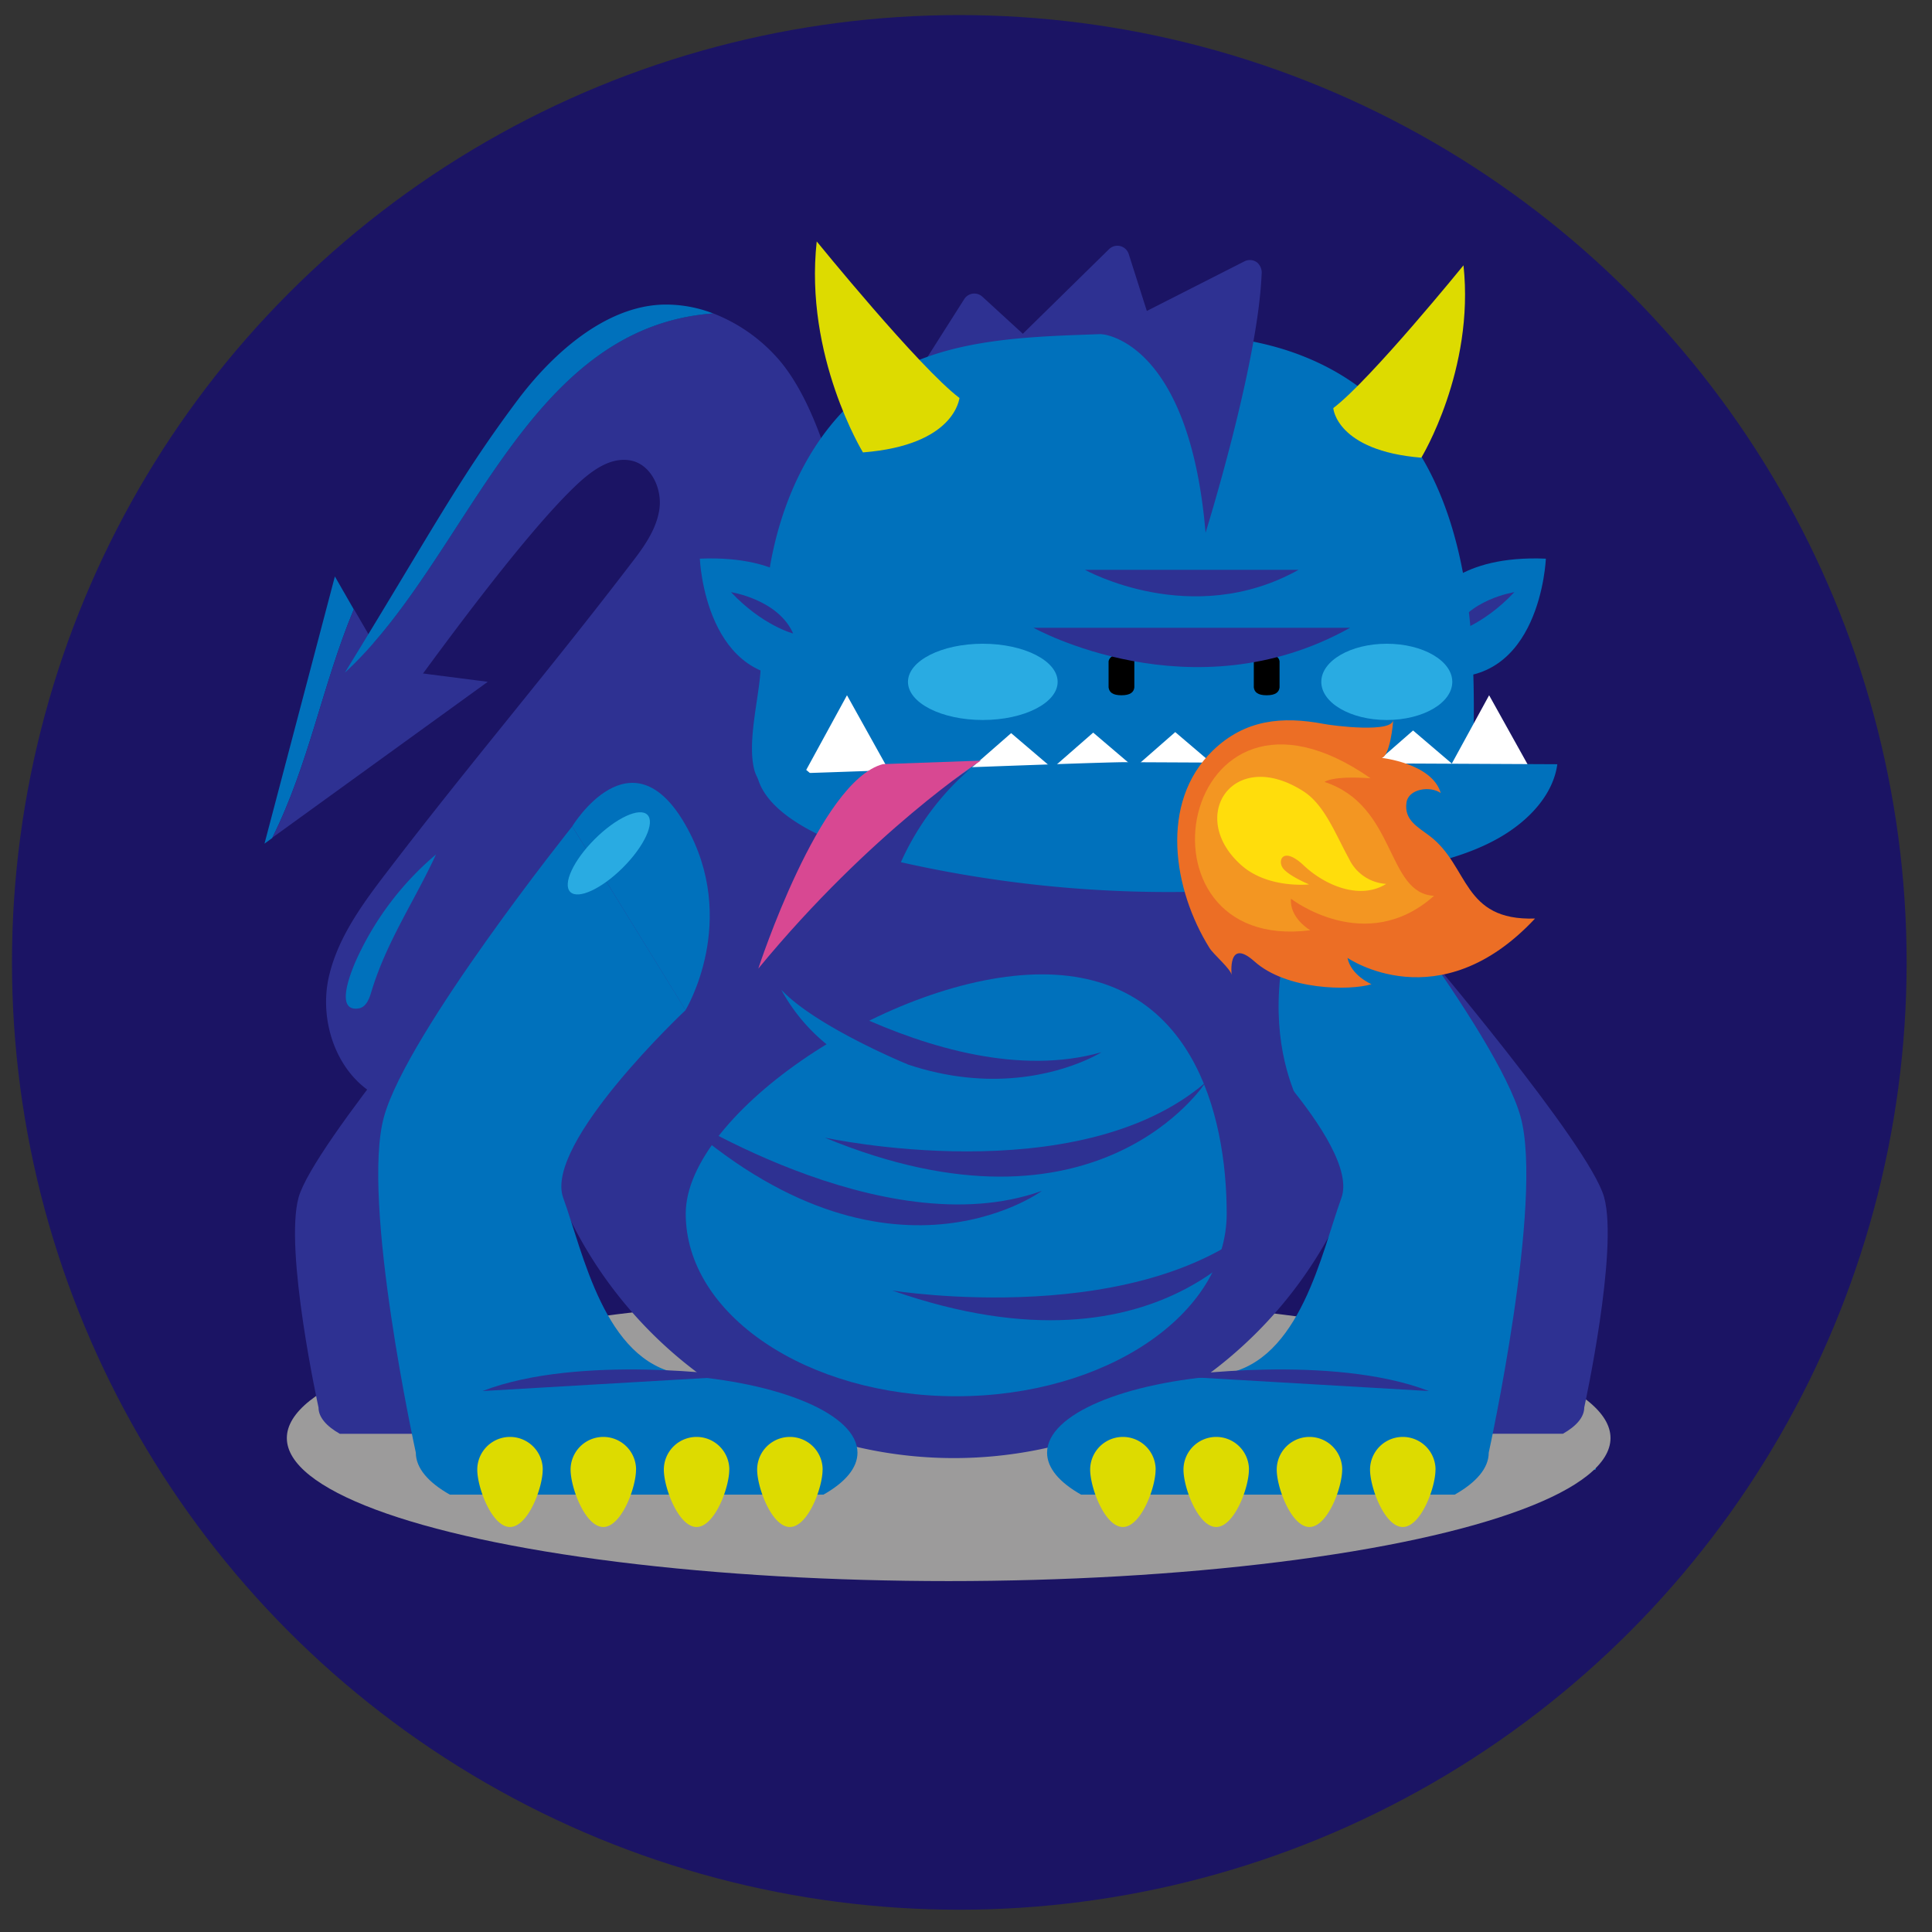 <svg xmlns="http://www.w3.org/2000/svg" viewBox="0 0 300 300"><rect x="0" y="0" width="300" height="300" fill="#333333" stroke="none"/><defs><style>.cls-1{isolation:isolate;}.cls-2{fill:#1b1464;}.cls-3{fill:#009ee2;}.cls-4{fill:#2e3192;}.cls-5{fill:#9c9b9b;mix-blend-mode:multiply;}.cls-6{fill:#0071bc;}.cls-7{fill:#dddb00;}.cls-8{fill:#fff;}.cls-9{fill-rule:evenodd;}.cls-10{fill:#29abe2;}.cls-11{fill:#d84892;}.cls-12{fill:#ec6e25;}.cls-13{fill:#f39622;}.cls-14{fill:#ffdd0c;}</style></defs><title>Artboard 3</title><g class="cls-1"><g id="Layer_1" data-name="Layer 1"><circle class="cls-2" cx="148.96" cy="149.44" r="147.1"/><rect class="cls-3" x="247.43" y="226.91" width="0.33" height="1.3"/><path class="cls-4" d="M129.36,73.73c-1.84-6.25-4.66-14-9.15-18.69a25.85,25.85,0,0,0-9.47-6.38c-29.35,2.15-38,38.1-57.2,55.78l-.73,1.19c3.71,3,2.53,5.14,6.24,8.12C68.89,100,80.87,83.87,88.59,76.2c2.53-2.51,5.75-5.32,9.26-4.71,3.21.56,5,4.35,4.54,7.57s-2.5,6-4.48,8.55c-13,17-24.43,30.3-37.44,47.29-3.92,5.11-7.94,10.44-9.39,16.71-1.69,7.29,1.47,16.07,8.61,19.11C73.43,156.61,84.93,139,96.39,123q8.62-12,16.87-24.36,4.28-6.39,8.45-12.85C122.78,84.1,129.86,75.45,129.36,73.73Z"/><ellipse class="cls-5" cx="147.31" cy="223.3" rx="102.77" ry="22.21"/><path class="cls-4" d="M206.29,127.81h0l-.1-.16q-1.51-2.71-3.26-5.26L177.92,82a32.6,32.6,0,0,0-59.24-.75h0l-30.4,47.09h1.4a66.45,66.45,0,1,0,116.61-.51Z"/><path class="cls-4" d="M74.92,211l.22-.14c-7.39-1.22-9.44-11.8-11.36-17.08s11.88-18.24,11.88-18.24L75,146.81s-26.35,30.95-28.63,39.11,3.09,32.64,3.09,32.64c0,1.5,1.22,2.9,3.31,4.08H89c2.09-1.18,3.31-2.58,3.31-4.08C92.36,214.81,84.85,211.7,74.92,211Z"/><path class="cls-4" d="M220.53,211l-.22-.14c7.39-1.22,9.44-11.8,11.36-17.08s-11.88-18.24-11.88-18.24l.66-28.77s26.35,30.95,28.63,39.11S246,218.55,246,218.55c0,1.5-1.22,2.9-3.31,4.08H206.4c-2.09-1.18-3.31-2.58-3.31-4.08C203.1,214.81,210.6,211.7,220.53,211Z"/><path class="cls-6" d="M190.48,213.55l-.36-.22c11.82-2,15.09-18.87,18.17-27.31s-19-29.17-19-29.17l17.59-28.53s25.59,32,29.23,45.07-4.94,52.18-4.94,52.18c0,2.4-1.94,4.63-5.29,6.52h-58c-3.35-1.89-5.29-4.12-5.29-6.52C162.6,219.59,174.61,214.63,190.48,213.55Z"/><path class="cls-4" d="M203.33,174.11s-12.86-17,3.56-45.79l-23.13,28.53Z"/><path class="cls-6" d="M190.48,188.46c0,15.66-18.81,28.35-42,28.35s-42-12.69-42-28.35,32.13-37.16,55.33-37.16S190.48,172.81,190.48,188.46Z"/><path class="cls-6" d="M105.27,213.55l.36-.22c-11.82-2-15.09-18.87-18.17-27.31s19-29.17,19-29.17L88.86,128.32s-25.59,32-29.23,45.07,4.94,52.18,4.94,52.18c0,2.4,1.94,4.63,5.29,6.52h58c3.35-1.89,5.29-4.12,5.29-6.52C133.14,219.59,121.13,214.63,105.27,213.55Z"/><path class="cls-4" d="M128.07,176.65s39.15,8.56,59.12-8.56C187.2,168.09,170.46,194.18,128.07,176.65Z"/><path class="cls-4" d="M103.5,171.79s33.5,22,58.28,13.13C161.78,184.93,136.83,203.31,103.5,171.79Z"/><path class="cls-4" d="M138.55,200.39s39.56,6.38,58.55-11.83C197.1,188.56,181.84,215.54,138.55,200.39Z"/><path class="cls-4" d="M113.77,146.39s32,24.18,57.27,17C171,163.39,144.91,180.06,113.77,146.39Z"/><path class="cls-7" d="M127.73,228.21c0,2.81-2.28,8.9-5.08,8.9s-5.08-6.09-5.08-8.9a5.08,5.08,0,1,1,10.17,0Z"/><path class="cls-7" d="M113.24,228.21c0,2.81-2.28,8.9-5.08,8.9s-5.08-6.09-5.08-8.9a5.08,5.08,0,1,1,10.17,0Z"/><path class="cls-7" d="M98.76,228.21c0,2.81-2.28,8.9-5.08,8.9s-5.08-6.09-5.08-8.9a5.08,5.08,0,1,1,10.17,0Z"/><path class="cls-7" d="M84.27,228.21c0,2.81-2.28,8.9-5.08,8.9s-5.08-6.09-5.08-8.9a5.08,5.08,0,1,1,10.17,0Z"/><path class="cls-7" d="M222.9,228.21c0,2.81-2.28,8.9-5.08,8.9s-5.08-6.09-5.08-8.9a5.08,5.08,0,0,1,10.17,0Z"/><path class="cls-7" d="M208.41,228.21c0,2.81-2.28,8.9-5.08,8.9s-5.08-6.09-5.08-8.9a5.08,5.08,0,1,1,10.17,0Z"/><path class="cls-7" d="M193.93,228.21c0,2.81-2.28,8.9-5.08,8.9s-5.08-6.09-5.08-8.9a5.08,5.08,0,1,1,10.17,0Z"/><path class="cls-7" d="M179.44,228.21c0,2.81-2.28,8.9-5.08,8.9s-5.08-6.09-5.08-8.9a5.08,5.08,0,1,1,10.17,0Z"/><path class="cls-6" d="M222.71,92.61s3.67-6.45,17.33-5.86c0,0-.8,20.24-16.8,18.26Z"/><path class="cls-4" d="M235.15,91.95s-7.33,1.13-9.65,6.42C225.5,98.37,230.26,97.15,235.15,91.95Z"/><path class="cls-4" d="M158.08,52.56l14.13-13.87a1.85,1.85,0,0,1,3.06.76l4.17,13.11Z"/><path class="cls-4" d="M143.17,56.77l6.56-10.33a1.85,1.85,0,0,1,2.81-.37l11.69,10.71Z"/><path class="cls-6" d="M119.61,87.7c2.18-12.26,8.53-25,21.11-30.94,8.49-4,18.57-4.47,28.26-4.81,11.25-.4,23-.72,33.24,3.31,26.71,10.47,27.26,42,26.44,64-.47,12.5-19.56,12.4-30.38,13.74a164.56,164.56,0,0,1-29.93.95,162,162,0,0,1-29.49-4.48c-6.6-1.64-20.16-3.59-21.75-10-1.09-4.39.74-11,1-15.55A128.56,128.56,0,0,1,119.61,87.7Z"/><polygon class="cls-8" points="137.93 119.47 131.59 125.01 125.19 119.55 131.52 107.96 137.93 119.47"/><polygon class="cls-8" points="237.64 119.47 231.3 125.01 224.9 119.55 231.23 107.96 237.64 119.47"/><polygon class="cls-8" points="163.41 119.3 157.08 124.84 150.67 119.38 157.01 113.84 163.41 119.3"/><polygon class="cls-8" points="176.16 119.22 169.82 124.76 163.41 119.3 169.75 113.76 176.16 119.22"/><polygon class="cls-8" points="188.9 119.14 182.56 124.68 176.16 119.22 182.49 113.68 188.9 119.14"/><polygon class="cls-8" points="201.64 119.05 195.31 124.59 188.9 119.14 195.24 113.59 201.64 119.05"/><polygon class="cls-8" points="214.38 118.97 208.05 124.51 201.64 119.05 207.98 113.51 214.38 118.97"/><polygon class="cls-8" points="225.82 118.89 219.49 124.43 213.08 118.97 219.42 113.43 225.82 118.89"/><path class="cls-6" d="M139.61,133.82a189.14,189.14,0,0,0,78,1.21c5.34-1,10.71-2.36,15.28-5s8.29-6.66,8.93-11.36l-67-.32c-5.69,0-57.25,2.13-57.3,1.85C118.9,127.68,132.36,132.26,139.61,133.82Z"/><path class="cls-6" d="M126,92.61s-3.67-6.45-17.33-5.86c0,0,.8,20.24,16.8,18.26Z"/><path class="cls-4" d="M113.51,91.95s7.33,1.13,9.65,6.42C123.16,98.37,118.41,97.15,113.51,91.95Z"/><path class="cls-9" d="M198.69,102.67c-.1-.64-.67-1.07-2-1.08s-1.87.5-2,1.08v4.07h0c.1.76.64,1.22,2,1.22s1.92-.47,2-1.22v-4.07Z"/><path class="cls-9" d="M176.14,102.67c-.1-.64-.67-1.07-2-1.08s-1.87.5-2,1.08v4.07h0c.1.76.64,1.22,2,1.22s1.92-.47,2-1.22v-4.07Z"/><path class="cls-6" d="M106.45,156.85s8.46-13.89,0-28.74-17.59.2-17.59.2Z"/><ellipse class="cls-10" cx="152.61" cy="105.88" rx="11.62" ry="5.92"/><ellipse class="cls-10" cx="94.54" cy="132.51" rx="8.47" ry="3.11" transform="translate(-66.01 105.66) rotate(-45)"/><ellipse class="cls-10" cx="215.34" cy="105.88" rx="10.17" ry="5.92"/><path class="cls-6" d="M52,89.51,41.07,131l1.2-.87c5.75-11.53,7.79-23.8,12.67-35.5Z"/><path class="cls-4" d="M60.36,103.9l-5.41-9.32c-4.89,11.7-6.93,24-12.67,35.5l33.46-24.21Z"/><path class="cls-4" d="M114.33,213.7S90,210.19,74.92,216Z"/><path class="cls-4" d="M182.47,213.7s24.32-3.51,39.41,2.3Z"/><path class="cls-4" d="M150.67,119.38a41.76,41.76,0,0,0-12.74,19.83l-6.37-7.14Z"/><path class="cls-11" d="M117.75,150.4s9.5-29.21,19.37-31.75l15.18-.54S135.31,129.08,117.75,150.4Z"/><path class="cls-4" d="M187.2,82.72s8.12-26,8.7-40.09a2.11,2.11,0,0,0-.68-1.86,1.85,1.85,0,0,0-2-.18L171,51.88S184.64,52.56,187.2,82.72Z"/><path class="cls-7" d="M134,70.25s-9.14-14.94-7.18-32.76c0,0,15.9,19.57,22.17,24.31C148.94,61.8,148.4,69.12,134,70.25Z"/><path class="cls-7" d="M220.7,71.07S229,57.45,227.25,41.2c0,0-14.49,17.84-20.21,22.16C207,63.37,207.54,70,220.7,71.07Z"/><path class="cls-12" d="M194.79,149.29c5,4.48,14.79,4.57,18.18,3.54,0,0-3.2-1.36-3.73-4.09,0,0,14.23,9.85,29.12-6.11C227,143,228.18,134.5,222,129.81c-1.87-1.42-4-2.48-3.6-5.2.3-2.11,3.64-2.63,5.32-1.47-1.37-4.65-9.27-5.47-9.28-5.47,1.31.14,1.95-5.42,1.88-6,.26,2.25-9.53,1-10.8.73-6.38-1.2-12.18-.71-17.2,4.15-8.37,8.12-6.13,21.64-.51,30.65.61,1,3.31,3.25,3.43,4.19C191.26,151.38,190.55,145.5,194.79,149.29Z"/><path class="cls-13" d="M203.46,144.45s-3.25-1.87-3-4.9c0,0,11.61,9,22.22-.45-7.45-.37-5.8-14-17-17.68,0,0,1.1-1,7.14-.57C182.93,100,174.46,148.16,203.46,144.45Z"/><path class="cls-14" d="M192.79,134.38c4.15,3.65,10.49,2.95,10.49,2.95s-3-1.24-4-2.43-.11-3.61,3.16-.52,8.72,5.43,12.81,2.87a6.84,6.84,0,0,1-5.79-3.93c-2.19-4-3.82-8.39-7.1-10.47C191.44,115.89,184.23,126.84,192.79,134.38Z"/><path class="cls-4" d="M160.48,97.48s24.58,13.74,49.16,0Z"/><path class="cls-4" d="M168.47,88.48s16.58,9.27,33.17,0Z"/><path class="cls-6" d="M141,165.3s-14.31-5.87-19.69-11.62a28.38,28.38,0,0,0,11.83,11.62Z"/><path class="cls-6" d="M110.74,48.67a20.29,20.29,0,0,0-7.84-1.37c-9,.29-17.19,7.7-22.56,14.87-9.12,12.19-13.27,20.27-26.79,42.28C72.74,86.77,81.39,50.82,110.74,48.67Z"/><path class="cls-6" d="M55.72,156.58c1.11-.18,1.61-1.45,1.93-2.53,2.34-7.8,6.72-14.14,10.05-21.37a46.65,46.65,0,0,0-12.54,16.74C54.53,150.93,51.91,157.2,55.72,156.58Z"/></g></g></svg>